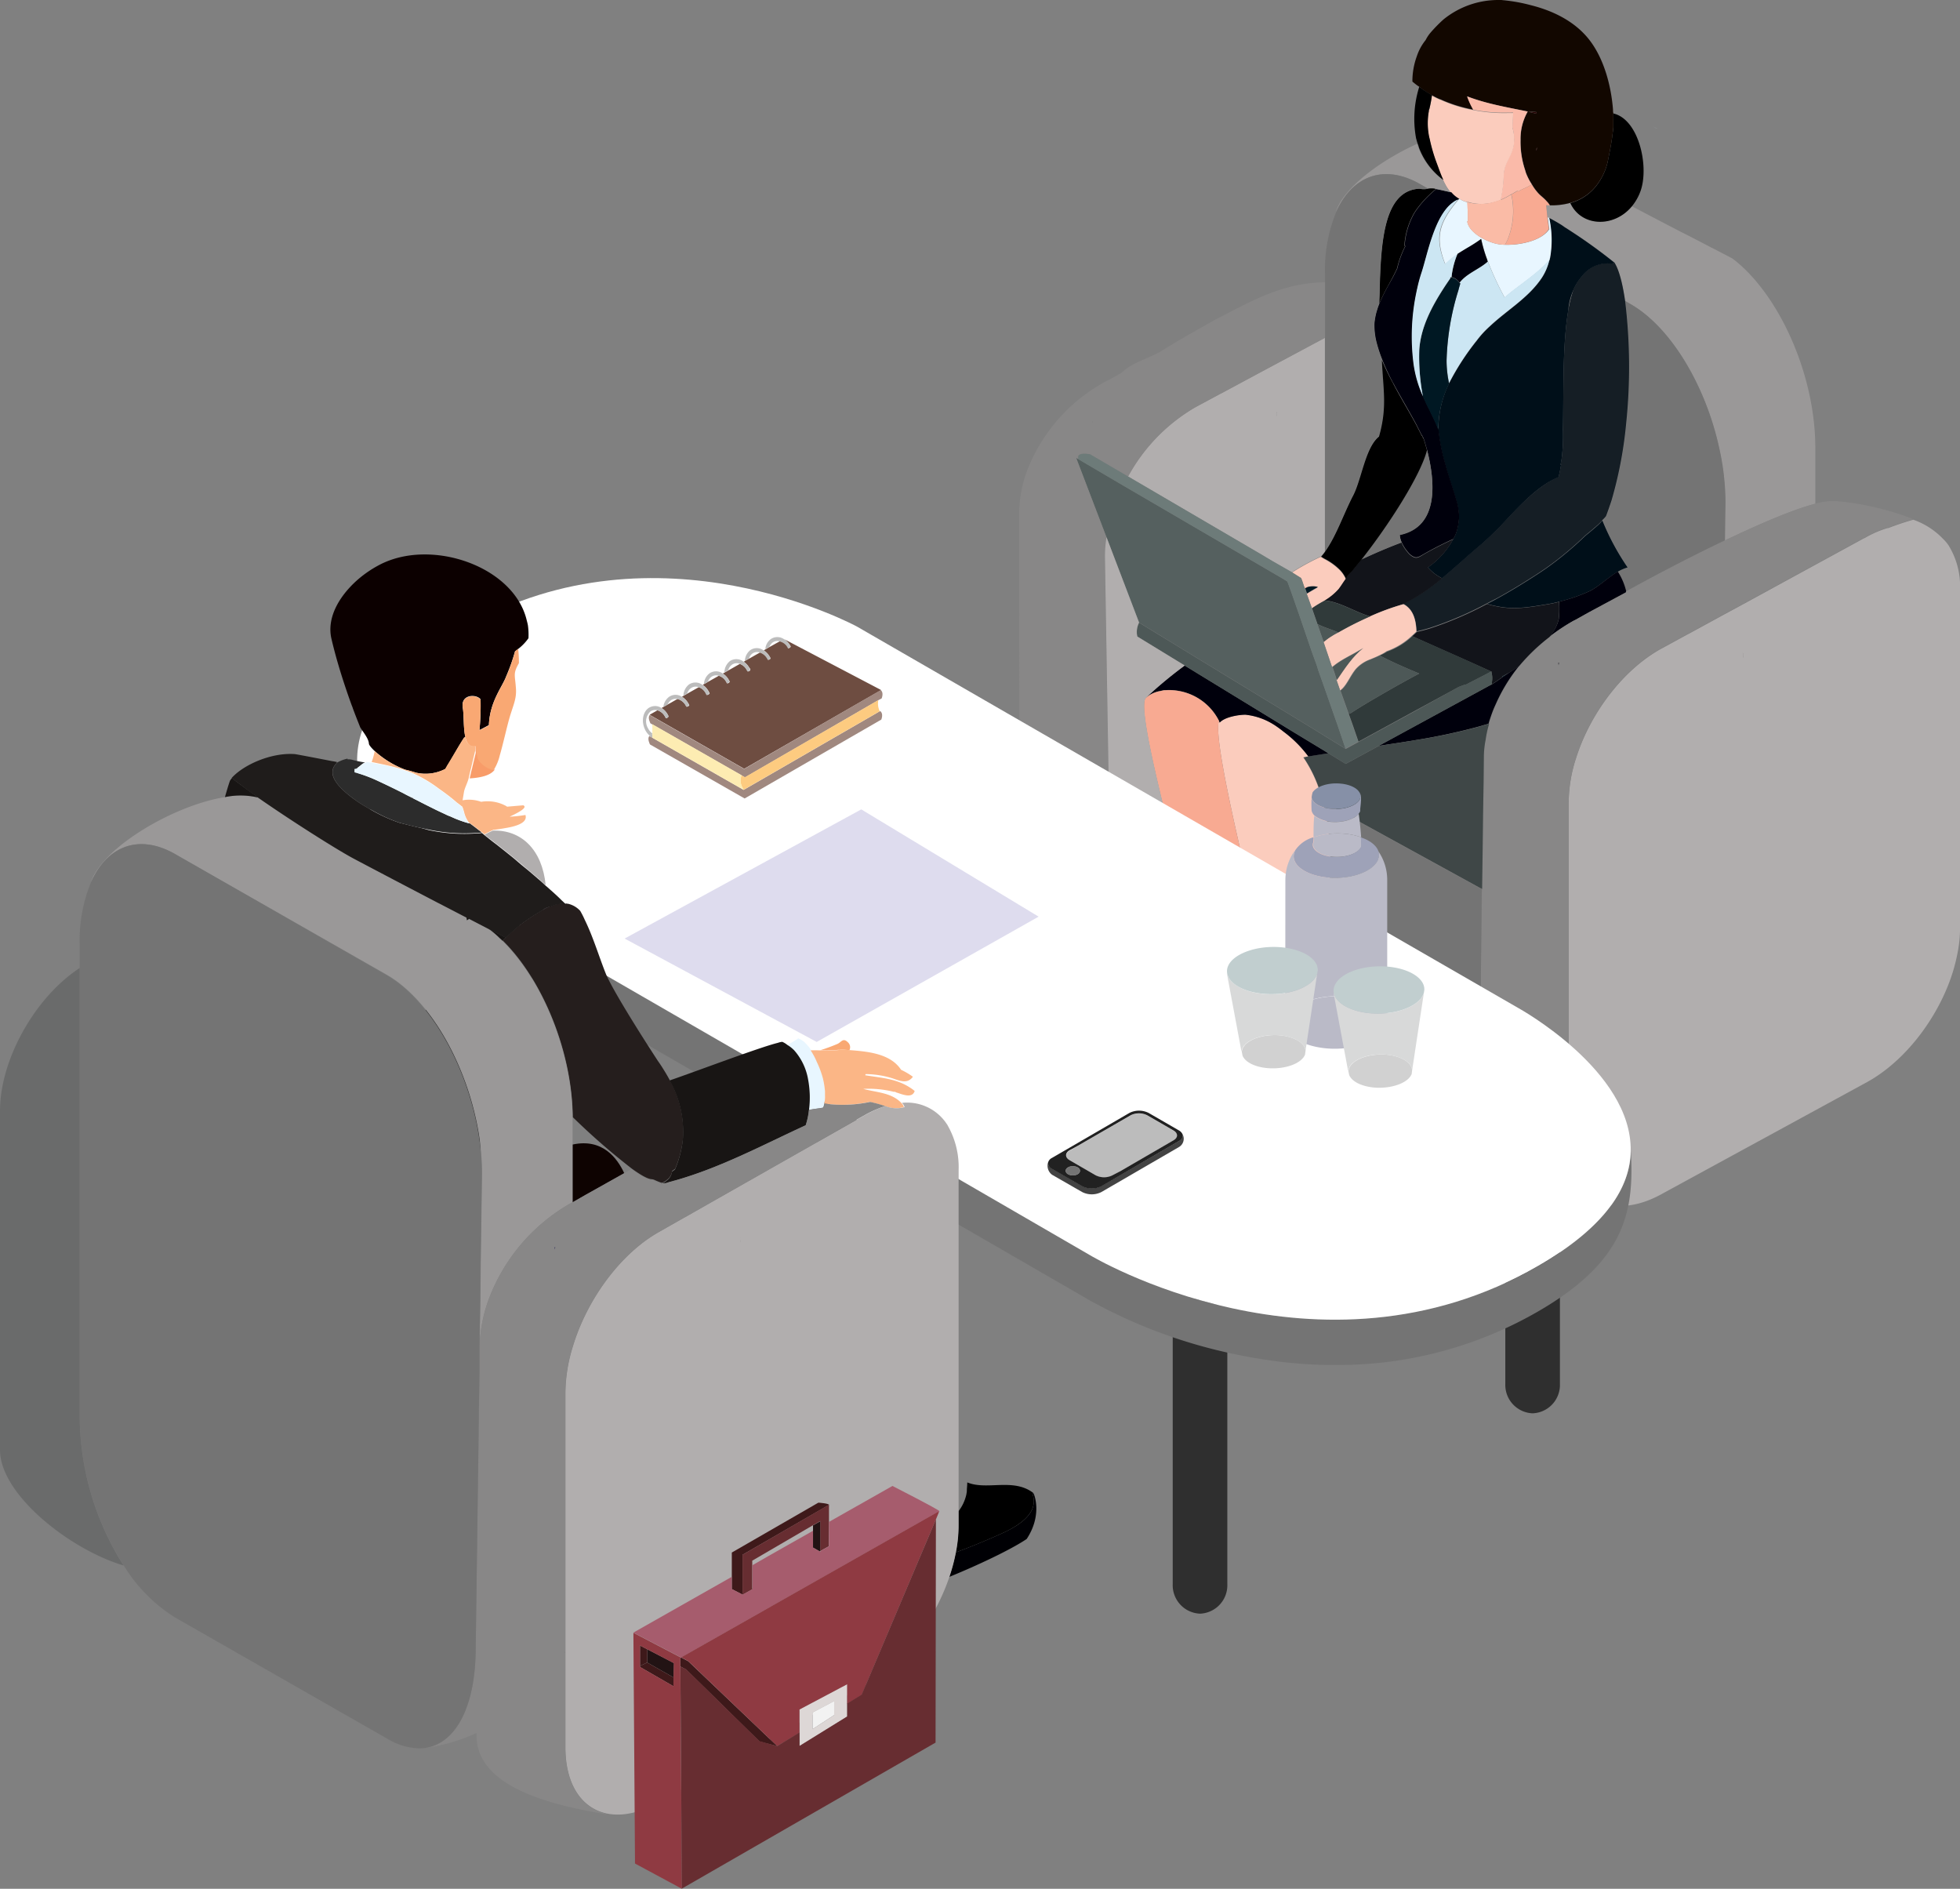 <svg xmlns="http://www.w3.org/2000/svg" viewBox="0 0 388.35 374.17"><rect x="0" y="0" width="388.35" height="374.17" fill="#808080" stroke="none"/><defs><style>.cls-1{fill:#b1aeae;}.cls-2{fill:#9a9898;}.cls-3{fill:#747474;}.cls-4{fill:#09000c;}.cls-5{fill:#8c8e8f;}.cls-6{fill:#151e25;}.cls-7{fill:#000f19;}.cls-8{fill:#00000c;}.cls-9{fill:#120700;}.cls-10{fill:#888787;}.cls-11{fill:#12141a;}.cls-12{fill:#e8f6ff;}.cls-13{fill:#cce6f3;}.cls-14{fill:#240000;}.cls-15{fill:#fabaa9;}.cls-16{fill:#f8aa92;}.cls-17{fill:#fbccbd;}.cls-18{fill:#fabba6;}.cls-19{fill:#001823;}.cls-20{fill:#303a3a;}.cls-21{fill:#3f4747;}.cls-22{fill:#4d5857;}.cls-23{fill:#55605f;}.cls-24{fill:#f58a75;}.cls-25{fill:#6d7b79;}.cls-26{fill:#2f2f2f;}.cls-27{fill:#fff;}.cls-28{fill:#fbb686;}.cls-29{fill:#2c2c2c;}.cls-30{fill:#251e1d;}.cls-31{fill:#000004;}.cls-32{fill:#f9a873;}.cls-33{fill:#181514;}.cls-34{fill:#0e0301;}.cls-35{fill:#211d51;}.cls-36{fill:#0c0000;}.cls-37{fill:#f89c69;}.cls-38{fill:#070504;}.cls-39{fill:#1f1c1b;}.cls-40{fill:#6a6b6b;}.cls-41{fill:#f2f2f2;}.cls-42{fill:#ddd7d6;}.cls-43{fill:#221314;}.cls-44{fill:#3e191a;}.cls-45{fill:#672d31;}.cls-46{fill:#a65c6d;}.cls-47{fill:#8f3a42;}.cls-48{fill:#dedcee;}.cls-49{fill:#bcbcbc;}.cls-50{fill:#434343;}.cls-51{fill:#212121;}.cls-52{fill:#9ea2b8;}.cls-53{fill:#8690a7;}.cls-54{fill:#babac7;}.cls-55{fill:#d1d1d1;}.cls-56{fill:#d8d9d9;}.cls-57{fill:#c1cecf;}.cls-58{fill:#6e4d41;}.cls-59{fill:#a0887f;}.cls-60{fill:#fdcb80;}.cls-61{fill:#fdecb2;}</style></defs><title>hero_1st row</title><g id="Layer_2" data-name="Layer 2"><g id="Layer_1-2" data-name="Layer 1"><path class="cls-1" d="M386.19,108.22s0-.08-.06-.11a7.89,7.89,0,0,0-1.15-1.37s0,0,0,0a15,15,0,0,0-5.88-3.78q-2.46.69-5,1.67a.75.75,0,0,0-.16,0,21,21,0,0,0-4,1.69l-.49.28a.82.82,0,0,0-.24.1l-24.08,13.14v0l-3.59,1.94-.3.16-6.78,3.7-.17.08-5.06,2.76c-7.61,4.16-14.14,12.83-16.93,21.67a28.91,28.91,0,0,0-1.48,8.81v67.19c0,7,3.2,11.53,8.1,12.51,2.95.62,6.48,0,10.31-2.11l40.71-22.19c7.28-4,13.58-12.09,16.56-20.52a34.33,34.33,0,0,0,1.28-4.65,25.74,25.74,0,0,0,.58-5.3v-67.2A15.35,15.35,0,0,0,386.19,108.22Zm-40.83,22.16a7.35,7.35,0,0,0-.05-1,.3.3,0,0,1,.05.19.36.36,0,0,1,0,.16A1.47,1.47,0,0,1,345.36,130.38Z"/><path class="cls-2" d="M311.14,40.23a14.06,14.06,0,0,1-4.05.49,5.36,5.36,0,0,1-.69-.06c.06.8.11,1.57.22,2.34l.28.13c.63.33,1.5.82,2.54,1.45.19.14.38.25.55.39a105.46,105.46,0,0,1,9.79,6.94c.93,1.34,1.67,4.11,2.19,7.71l1,.58c5.31,3,10.12,9.11,13.55,16.45a57.72,57.72,0,0,1,4.1,12.17,49.73,49.73,0,0,1,1.17,10.56l-.11,7.74c6.9-3.3,13.66-6.21,18-7.3v-11a2.37,2.37,0,0,0,0-.47c-.1-13-5.93-27.11-13.81-34.88-.19-.17-.36-.36-.55-.52a20.5,20.5,0,0,0-2.13-1.78l-3.84-2a4.2,4.2,0,0,1-.6-.3c-1.5-.79-3.06-1.59-4.59-2.38-.49-.25-1-.49-1.46-.74-3.33-1.72-6.59-3.44-9.38-4.9C319.75,45.16,313.32,44.94,311.14,40.23Z"/><path class="cls-3" d="M340.66,88.82a57.72,57.72,0,0,0-4.1-12.17c-3.43-7.34-8.24-13.44-13.55-16.45l-1-.58a108.43,108.43,0,0,1,.22,24.44,81.29,81.29,0,0,1-2.9,15.21c-.36,1.07-.71,2.11-1.09,3.09a6.74,6.74,0,0,1-.69.74,49,49,0,0,0,5,9.3,8,8,0,0,0-2,.88,12.51,12.51,0,0,1,1.67,3.94c5-2.79,12.37-6.67,19.56-10.1l.11-7.74A49.73,49.73,0,0,0,340.66,88.82Z"/><path class="cls-4" d="M332.42,117.06v0s0,0,0,0Z"/><path class="cls-5" d="M328.24,25.37a7.06,7.06,0,0,1-1-.43c.36.19.71.41,1.1.59C328.29,25.45,328.26,25.45,328.24,25.37Z"/><path d="M319.65,23.68c0,.44,0,.82,0,1.21v.4c0,.41-.09.82-.14,1.23-.22,1.89-.63,3.84-.93,5.37a12,12,0,0,1-2.49,5.17,9.8,9.8,0,0,1-4.95,3.17c2.18,4.71,8.61,4.93,12.17.68a10.13,10.13,0,0,0,1.78-3.17c1.67-4.9-.41-14.17-5.47-15.27a7.4,7.4,0,0,0,0,.8Z"/><path class="cls-6" d="M313.41,54.73a10.43,10.43,0,0,0-1.67,2.69s0,0,0,0a24.89,24.89,0,0,0-1,4c-1.2,7-.9,16.52-1.06,23.56a36.28,36.28,0,0,1-.25,5.78c-.05.41-.16.84-.22,1.25l.11,0c-.16.85-.3,1.64-.51,2.46-2.91,1.23-5.48,3.53-8,6-1.2,1.21-2.35,2.49-3.5,3.7l-.93.93c-.74.73-1.45,1.42-2.19,2.07-.17.17-.38.36-.57.53-2.47,2-5.12,4.51-7.88,6.81a39.42,39.42,0,0,1-7.66,5.11v0c2,1.07,2.49,3.26,2.62,5.47l.06-.05c.79-.16,1.64-.39,2.54-.66a70.47,70.47,0,0,0,11.35-4.87c.66-.35,1.32-.68,1.95-1,2.6-1.42,5-2.9,7-4.18,1-.63,1.95-1.26,2.85-1.89a64.81,64.81,0,0,0,5.22-4.13c.82-.72,1.62-1.45,2.41-2.22l1.21-1,1-.86a8.41,8.41,0,0,0,1.23-1.23,6.74,6.74,0,0,0,.69-.74c.38-1,.73-2,1.09-3.09a81.29,81.29,0,0,0,2.9-15.21A108.43,108.43,0,0,0,322,59.62c-.52-3.6-1.26-6.37-2.19-7.71l-.27.3A6.42,6.42,0,0,0,313.41,54.73Z"/><path class="cls-7" d="M316.28,104.33l-1,.86-1.21,1c-.79.77-1.59,1.5-2.41,2.22a64.81,64.81,0,0,1-5.22,4.13c-.9.63-1.86,1.26-2.85,1.89-2,1.28-4.4,2.76-7,4.18-.63.36-1.29.69-1.95,1a15,15,0,0,0,2,.49c3.28.69,6.23.2,9.76-.38.85-.14,1.67-.3,2.49-.52a33.39,33.39,0,0,0,6.08-2.1c1.86-.93,3.63-2.69,5.52-3.81a8,8,0,0,1,2-.88,49,49,0,0,1-5-9.3A8.41,8.41,0,0,1,316.28,104.33Z"/><path class="cls-8" d="M315,117.09a33.39,33.39,0,0,1-6.08,2.1,16.66,16.66,0,0,1-.08,3.53v0a8.19,8.19,0,0,1-1.67,3.21c-.05.08-.14.13-.19.22a37,37,0,0,1,4.79-3.15l.55-.28,2.54-1.42,2.79-1.5,4.57-2.46c0-.06,0-.11,0-.17a12.51,12.51,0,0,0-1.67-3.94C318.6,114.4,316.83,116.16,315,117.09Z"/><path class="cls-9" d="M282.19,17.93a15,15,0,0,0,1.48.9,12.55,12.55,0,0,0,1.64.82s.05,0,.05,0a28.14,28.14,0,0,0,6.57,2.06,15,15,0,0,1-1.21-2.63c3.87,1.51,8,2.19,12,3v0a10.93,10.93,0,0,0-1.42,5.59,17.55,17.55,0,0,0,.9,6c.05.19.11.38.16.55a11.88,11.88,0,0,0,1.18,2.3,10,10,0,0,0,1.15,1.61c.58.68,1.26,1.09,1.83,1.78a3.34,3.34,0,0,1,.58.76,14.06,14.06,0,0,0,4.05-.49,9.8,9.8,0,0,0,4.95-3.17,12,12,0,0,0,2.49-5.17c.3-1.53.71-3.48.93-5.37.05-.41.11-.82.14-1.23v-.4c0-.39,0-.77,0-1.21v-.41a7.4,7.4,0,0,1,0-.8,2.46,2.46,0,0,1-.06-.66c-.35-4.67-1.75-10-4.59-13.73s-7.2-5.88-11.69-7a32.84,32.84,0,0,0-5.6-1A3.19,3.19,0,0,0,297,0a17.21,17.21,0,0,0-11,3.86,29.15,29.15,0,0,0-2.62,2.68,7.46,7.46,0,0,0-.91,1.4,10.21,10.21,0,0,0-1.75,3.22,14.36,14.36,0,0,0-.87,5c.43.36.87.72,1.31,1l.35.25A3.61,3.61,0,0,0,282.19,17.93ZM304.3,29.72a1.92,1.92,0,0,0,.22-.55,1.6,1.6,0,0,1-.06.55ZM303,22.14c.52,0,1,0,1.43.06a.76.76,0,0,0,0,.33l-1.61-.39Z"/><path class="cls-10" d="M310.81,226.08V208.16l-.19.09a2,2,0,0,0,.19-.39v-49a28.91,28.91,0,0,1,1.48-8.81c2.79-8.84,9.32-17.51,16.93-21.67l5.06-2.76.17-.08,6.78-3.7.3-.16,3.59-1.94v0L369.2,106.6a.82.82,0,0,1,.24-.1l.49-.28a21,21,0,0,1,4-1.69.75.75,0,0,1,.16,0q2.55-1,5-1.67c-5.83-2.41-13.68-3.72-16.47-3.58a13.44,13.44,0,0,0-2.9.49c-4.32,1.09-11.08,4-18,7.3-7.19,3.43-14.55,7.31-19.56,10.1,0,.06,0,.11,0,.17l-4.57,2.46-2.79,1.5-2.54,1.42-.55.28A37,37,0,0,0,307,126.2a37.74,37.74,0,0,0-5.91,5.74,33.34,33.34,0,0,0-4.59,7.5c-.25.52-.47,1-.66,1.55-.3.8-.57,1.59-.79,2.38a20.66,20.66,0,0,0-.69,3.13,18.48,18.48,0,0,0-.36,3.25l-.05,5.17-.11,6.51-.08,7-.11,7.69-.25,17.65-.05,4.32-.14,9c0,.93,0,1.83-.11,2.72,0,.38,0,.76-.05,1.16-.25,4.14-.77,8.43.05,12.38l.28-.12v.47a7.24,7.24,0,0,0,.08,1.13c1,8.83,14.63,12.09,25.47,13.81l0-.11C314,237.61,310.81,233.12,310.81,226.08Zm21.61-109h0s0,0,0,0Zm-23.55,14.17a3.43,3.43,0,0,1-.06.55,1.79,1.79,0,0,0-.05-.42C308.81,131.31,308.84,131.25,308.87,131.23Z"/><path class="cls-3" d="M310.72,61.43a24.89,24.89,0,0,1,1-4A11.59,11.59,0,0,0,310.72,61.43Z"/><path class="cls-7" d="M307.06,51.12c0,.11-.06.25-.08.35a11,11,0,0,1-1.48,3.59c-2.68,4-6.87,6.37-10.31,9.61a19.21,19.21,0,0,0-2.58,2.81,50.15,50.15,0,0,0-5.49,8.46A20.6,20.6,0,0,0,285,85.1v.16a37.22,37.22,0,0,0,1.42,7,.1.1,0,0,1,0,.06c.69,2.37,1.5,4.7,2.19,7.08a11,11,0,0,1,.44,3.29,11.62,11.62,0,0,1-.44,2.57,7.09,7.09,0,0,1-.69,1.56,16,16,0,0,1-5,5.57,9.05,9.05,0,0,0,2.82,2.17c2.76-2.3,5.41-4.79,7.88-6.81.19-.17.4-.36.57-.53.74-.65,1.45-1.34,2.19-2.07l.93-.93c1.15-1.21,2.3-2.49,3.5-3.7,2.49-2.49,5.06-4.79,8-6,.21-.82.35-1.61.51-2.46l-.11,0c.06-.41.17-.84.22-1.25a36.28,36.28,0,0,0,.25-5.78c.16-7-.14-16.58,1.06-23.56a11.59,11.59,0,0,1,1-4s0,0,0,0a10.43,10.43,0,0,1,1.67-2.69,6.42,6.42,0,0,1,6.1-2.52l.27-.3A105.46,105.46,0,0,0,310,45c-.17-.14-.36-.25-.55-.39-1-.63-1.91-1.12-2.54-1.45A20.28,20.28,0,0,1,307.06,51.12Z"/><path class="cls-11" d="M308.81,122.77v0a16.66,16.66,0,0,0,.08-3.53c-.82.22-1.64.38-2.49.52-3.53.58-6.48,1.07-9.76.38a15,15,0,0,1-2-.49,70.47,70.47,0,0,1-11.35,4.87c-.9.27-1.75.5-2.54.66l-.06.05c-.3.28-.57.55-.87.8,3.14,1.44,11.52,5.11,15.62,7h.05s.06,0,.06.06l-.06,0a4.73,4.73,0,0,1,.11,2v.44l.14-.08c.36-.22.74-.46,1.12-.74l.8-.57s0-.06-.06-.11c.58-.31,1.12-.61,1.67-.93a15.77,15.77,0,0,0,1.75-1.18A37.74,37.74,0,0,1,307,126.2c.05-.09.14-.14.19-.22A8.19,8.19,0,0,0,308.81,122.77Z"/><path class="cls-8" d="M308.87,131.23s-.06.08-.11.13a1.79,1.79,0,0,1,.05.42A3.43,3.43,0,0,0,308.87,131.23Z"/><path class="cls-12" d="M301.89,48.16a15.48,15.48,0,0,1-3.69.33,8.64,8.64,0,0,1-1.67-.19,10,10,0,0,1-2.82-1.12s-.08,0-.14-.06c-1.37-.79-2.65-1.91-2.85-3.28h.12c0-.66,0-1.34,0-2a5.7,5.7,0,0,0,0-.71c0-.35-.06-.71-.06-1.06a4.3,4.3,0,0,1-1.55-.66.34.34,0,0,1-.14,0s-.08.1-.13.16l-.69.84c-3,3.86-4,6.63-1.89,11.94a14.7,14.7,0,0,1,2.46-2c.63-.41,1.26-.79,1.89-1.17a31.13,31.13,0,0,0,2.79-1.79,27,27,0,0,0,1.2,4.11.91.91,0,0,0,.12.35,58.32,58.32,0,0,0,3.31,7.12c2.05-1.94,6.21-4.41,8.89-7.45,0-.1,0-.24.08-.35a20.28,20.28,0,0,0-.16-8l-.28-.13c.08.79.19,1.55.3,2.35C306.05,46.82,304,47.73,301.89,48.16Z"/><path class="cls-13" d="M289.3,56.07l.06,0c-.14.45-.28.89-.38,1.33a51.16,51.16,0,0,0-2.36,14,21.71,21.71,0,0,0,.5,4.47,50.15,50.15,0,0,1,5.49-8.46,19.21,19.21,0,0,1,2.58-2.81c3.44-3.24,7.63-5.57,10.31-9.61A11,11,0,0,0,307,51.47c-2.68,3-6.84,5.51-8.89,7.45a58.32,58.32,0,0,1-3.31-7.12c-1.65,1.51-4.22,2.36-5.59,4.19C289.25,56,289.25,56,289.3,56.07Z"/><path class="cls-14" d="M304.52,29.17a1.92,1.92,0,0,1-.22.55h.16A1.6,1.6,0,0,0,304.52,29.17Z"/><path class="cls-14" d="M304.41,22.2c-.41,0-.91,0-1.43-.06h-.13l1.61.39A.76.76,0,0,1,304.41,22.2Z"/><path class="cls-15" d="M299.78,22.28c0,.88-.11,2-.11,3a7.52,7.52,0,0,1,.3,1.56,2.32,2.32,0,0,1,0,.44,5.91,5.91,0,0,1-.27,2.27c-.69,2.08-1.64,2.73-1.78,5.14a22.18,22.18,0,0,1-.44,4v.1a5.58,5.58,0,0,0-.13.69v0a.07.07,0,0,1,.05,0,.12.12,0,0,0,.08,0s.06,0,.08,0a13.61,13.61,0,0,0,1.86-1s.06,0,.06,0l1.17-.69.14.14c.85-.5,1.84-.84,2.71-1.39a11.88,11.88,0,0,1-1.18-2.3c-.05-.17-.11-.36-.16-.55a17.55,17.55,0,0,1-.9-6,10.93,10.93,0,0,1,1.42-5.59v0c-4-.84-8.12-1.52-12-3a15,15,0,0,0,1.21,2.63,31.14,31.14,0,0,0,6.84.57C299.13,22.31,299.45,22.31,299.78,22.28Z"/><path class="cls-16" d="M300.68,37.82l-1.17.69s-.06,0-.06,0a.26.26,0,0,0,.06.2,14.9,14.9,0,0,1-.44,7.82,7.7,7.7,0,0,1-.87,1.94,15.48,15.48,0,0,0,3.69-.33c2.14-.43,4.16-1.34,5-2.81-.11-.8-.22-1.56-.3-2.35s-.16-1.54-.22-2.34a5.36,5.36,0,0,0,.69.06,3.34,3.34,0,0,0-.58-.76c-.57-.69-1.25-1.1-1.83-1.78a10,10,0,0,1-1.15-1.61c-.87.55-1.86.89-2.71,1.39Z"/><path class="cls-8" d="M297.68,134.16l-.8.57c-.38.28-.76.52-1.12.74l-.14.08-.43.22-22.05,12,2-.32c1.78-.25,3.58-.55,5.3-.83a119.38,119.38,0,0,0,12-2.54c.83-.22,1.67-.47,2.5-.72.22-.79.49-1.58.79-2.38.19-.51.41-1,.66-1.55a33.34,33.34,0,0,1,4.59-7.5,15.77,15.77,0,0,1-1.75,1.18C298.77,133.42,298.25,133.77,297.68,134.16Z"/><path class="cls-17" d="M289,39.36a.34.34,0,0,0,.14,0,4.3,4.3,0,0,0,1.55.66.89.89,0,0,0,.23,0A9.2,9.2,0,0,0,296.2,40a7.17,7.17,0,0,0,1.18-.41v0a5.58,5.58,0,0,1,.13-.69v-.1a22.18,22.18,0,0,0,.44-4c.14-2.41,1.09-3.06,1.78-5.14a5.91,5.91,0,0,0,.27-2.27,2.32,2.32,0,0,0,0-.44,7.52,7.52,0,0,0-.3-1.56c0-1,.11-2.13.11-3-.33,0-.65,0-1,0a31.14,31.14,0,0,1-6.84-.57,28.14,28.14,0,0,1-6.57-2.06s-.05,0-.05,0a12.55,12.55,0,0,1-1.64-.82,26,26,0,0,1-.52,2.77c-.06.17-.06.29-.11.46a13.49,13.49,0,0,0,0,4.66,6.91,6.91,0,0,0,.17.76,33.29,33.29,0,0,0,1.37,4.73c.46,1.21.84,2.38,1.36,3.45.11.27.28.55.41.82a8,8,0,0,0,1.12,1.62A5.32,5.32,0,0,0,289,39.36Z"/><path class="cls-18" d="M290.81,41.84c0,.66,0,1.34,0,2h-.12c.2,1.37,1.48,2.49,2.85,3.28.06,0,.11,0,.14.06a10,10,0,0,0,2.82,1.12,8.64,8.64,0,0,0,1.67.19,7.7,7.7,0,0,0,.87-1.94,14.9,14.9,0,0,0,.44-7.82.26.26,0,0,1-.06-.2,13.61,13.61,0,0,1-1.86,1s0,0-.08,0a.12.12,0,0,1-.08,0,.07.07,0,0,0-.05,0,7.17,7.17,0,0,1-1.18.41,9.2,9.2,0,0,1-5.25.14.89.89,0,0,1-.23,0c0,.35.06.71.06,1.06A5.7,5.7,0,0,1,290.81,41.84Z"/><path class="cls-19" d="M297.62,134.05c.06,0,.06.08.06.11.57-.39,1.09-.74,1.61-1C298.74,133.44,298.2,133.74,297.62,134.05Z"/><path class="cls-20" d="M295.57,133.09s-.06,0-.06-.06v.09Z"/><path class="cls-21" d="M280.46,146.63c-1.72.28-3.52.58-5.3.83l-2,.32-6.52,3.54-3.42-2.09-.65.08-3.29.52-1,.2a26.26,26.26,0,0,1,3.83,8.75l2,1.12,11.33,6.22,18.22,10,.11-7.69.08-7,.11-6.51.05-5.17a18.48,18.48,0,0,1,.36-3.25,20.66,20.66,0,0,1,.69-3.13c-.83.25-1.67.5-2.5.72A119.38,119.38,0,0,1,280.46,146.63Z"/><path class="cls-8" d="M288.51,55.28a2.87,2.87,0,0,1,.68.71c1.37-1.83,3.94-2.68,5.59-4.19a.91.91,0,0,1-.12-.35,27,27,0,0,1-1.2-4.11,31.13,31.13,0,0,1-2.79,1.79c-.63.38-1.26.76-1.89,1.17a16.38,16.38,0,0,0-1.18,4.6A2.16,2.16,0,0,1,288.51,55.28Z"/><path class="cls-3" d="M293.6,176.15l-18.22-10-11.33-6.22-2-1.12a46.82,46.82,0,0,1,1.51,12.89c0,.27,0,.52,0,.79-.11,2.49-.16,5.12-.19,7.83l30,17.83.05-4.32Z"/><path class="cls-20" d="M273.38,129.86c2.71,1.43,5.33,2.52,7.83,3.58-2.63,1.32-11.06,6.13-13.47,7.78h0c-.18.08-.35.13-.49.21l.72,2,1.2,3.48,11-6h0l8.82-4.79c.38-.16.84-.33,1.31-.49,0,0,0,0,.08,0a.1.1,0,0,1,.08,0c2.44-1.26,4.6-2.35,5-2.6-4.1-1.94-12.48-5.61-15.62-7a14,14,0,0,1-5,3.06A8.78,8.78,0,0,1,273.38,129.86Z"/><path class="cls-8" d="M276.36,76.45c1.48,2.72,3.09,5.39,4.35,7.77.33.69.71,1.37,1,2,0,0,0,0,.06-.06a1.67,1.67,0,0,0,.3.63v0c.22.69.44,1.45.66,2.25v0c1.67,6.46,2.4,15.3-5.39,16.91a4.52,4.52,0,0,0,.38,1.45,8.06,8.06,0,0,0,1.67,2.41c1.23,1,1.59.57,3-.22,1.76-1,3.64-1.94,5.58-2.84a7.09,7.09,0,0,0,.69-1.56,11.62,11.62,0,0,0,.44-2.57,11,11,0,0,0-.44-3.29c-.69-2.38-1.5-4.71-2.19-7.08a.1.1,0,0,0,0-.06,37.22,37.22,0,0,1-1.42-7V85.1c-.71-1.89-1.94-4.18-2.52-5.41-.16-.39-.35-.77-.52-1.16a23.36,23.36,0,0,1-1.86-6.37,42.47,42.47,0,0,1,.63-14.61.88.88,0,0,1,.06-.27,30.36,30.36,0,0,1,.9-3.34c1.1-3.42,2.52-11.14,6.13-13.79a4.3,4.3,0,0,1,1.1-.63c.05-.06.08-.11.13-.16a5.32,5.32,0,0,1-1.51-1.26c-.95-.22-2-.47-3-.66-.19.16-.39.3-.58.49a20.61,20.61,0,0,0-3.58,4s0,.06-.06.08a15,15,0,0,0-2.05,6.63l.16.11a19.11,19.11,0,0,0-1.61,4.4c-.05.14-.11.22-.14.33-.19.3-.3.6-.46.9-.47.94-1,1.81-1.45,2.65a32.84,32.84,0,0,0-1.51,3.1c-.16.41-.3.79-.43,1.23a12.09,12.09,0,0,0-.55,2.8,13.77,13.77,0,0,0,.52,4,28,28,0,0,0,1,3A46.31,46.31,0,0,0,276,75.8C276.12,76,276.25,76.21,276.36,76.45Z"/><path class="cls-19" d="M286.62,71.47a51.16,51.16,0,0,1,2.36-14c.1-.44.24-.88.38-1.33l-.06,0c-.05,0-.05,0-.11-.08a2.87,2.87,0,0,0-.68-.71,2.16,2.16,0,0,0-.91-.38h-.24v.21c-.38.55-.77,1.12-1.15,1.7-2.51,3.86-4.71,8-5,12.48a41.23,41.23,0,0,0,.73,9.24c.17.39.36.77.52,1.16.58,1.23,1.81,3.52,2.52,5.41a20.6,20.6,0,0,1,2.14-9.16A21.71,21.71,0,0,1,286.62,71.47Z"/><path class="cls-2" d="M281.34,36.45l1.62.93h0a4.06,4.06,0,0,1,1.26,0h0c.08,0,.14,0,.25.06,1,.19,2.05.44,3,.66a8,8,0,0,1-1.12-1.62c-.13-.27-.3-.55-.41-.82a14.16,14.16,0,0,1-4.84-6.26c-.11-.31-.22-.61-.3-.91-7.61,3.45-14.69,8.87-16.14,13.54h0C267.88,34.9,274.14,32.35,281.34,36.45Z"/><path class="cls-13" d="M281.21,69.29c.29-4.52,2.49-8.62,5-12.48.38-.58.77-1.15,1.15-1.7V54.9h.24a16.38,16.38,0,0,1,1.18-4.6,14.7,14.7,0,0,0-2.46,2c-2.16-5.31-1.12-8.08,1.89-11.94l.69-.84a4.3,4.3,0,0,0-1.1.63c-3.61,2.65-5,10.37-6.13,13.79a30.36,30.36,0,0,0-.9,3.34.88.88,0,0,0-.06.27,42.47,42.47,0,0,0-.63,14.61,23.36,23.36,0,0,0,1.86,6.37A41.23,41.23,0,0,1,281.21,69.29Z"/><path d="M286,35.66c-.52-1.07-.9-2.24-1.36-3.45a33.29,33.29,0,0,1-1.37-4.73,6.91,6.91,0,0,1-.17-.76,13.49,13.49,0,0,1,0-4.66c0-.17,0-.29.11-.46a26,26,0,0,0,.52-2.77,15,15,0,0,1-1.48-.9,3.61,3.61,0,0,1-.69-.49l-.35-.25a21.07,21.07,0,0,0-.63,10.21c.11.38.19.74.33,1.09s.19.6.3.91A14.16,14.16,0,0,0,286,35.66Z"/><path class="cls-11" d="M265.23,116.62a11.48,11.48,0,0,1-2.71,2.24l-.14.09a.34.34,0,0,1,.14,0c3,.28,6.05,2.33,8.94,3.15a48.72,48.72,0,0,1,6.57-2.41h.06v0a39.42,39.42,0,0,0,7.66-5.11,9.05,9.05,0,0,1-2.82-2.17,16,16,0,0,0,5-5.57c-1.94.9-3.82,1.85-5.58,2.84-1.36.79-1.72,1.26-3,.22a8.06,8.06,0,0,1-1.67-2.41c-2.52.93-5.22,2.08-8,3.39-.61.74-1.21,1.48-1.78,2.2l0,0a7.09,7.09,0,0,0-1.26,1.42v0s0,0,0,0c-.5.68-.9,1.39-1.4,2Z"/><path d="M276.2,54.4c.16-.3.27-.6.46-.9,0-.11.09-.19.14-.33a19.11,19.11,0,0,1,1.61-4.4l-.16-.11A15,15,0,0,1,280.3,42c.06,0,.06-.05.06-.08a20.61,20.61,0,0,1,3.58-4c.19-.19.39-.33.58-.49-.11,0-.17,0-.25-.06h0a4.06,4.06,0,0,0-1.26,0h0a4.13,4.13,0,0,1-1.75,0c-6.95.36-7.61,10.16-7.88,19.76,0,1-.06,2-.09,3a32.84,32.84,0,0,1,1.51-3.1C275.24,56.21,275.73,55.34,276.2,54.4Z"/><path class="cls-3" d="M277.35,106c7.79-1.61,7.06-10.45,5.39-16.91-1.24,4.84-7.31,14.47-13.05,21.75,2.82-1.31,5.52-2.46,8-3.39A4.52,4.52,0,0,1,277.35,106Z"/><path class="cls-3" d="M262.52,62.23v46.92c2.21-3.09,3.64-7.33,5.47-10.92,1.78-3.22,2.46-9.66,5.23-11.9,1.67-5.85.82-9.25.57-15.15a28,28,0,0,1-1-3,13.77,13.77,0,0,1-.52-4,12.09,12.09,0,0,1,.55-2.8c.13-.44.27-.82.43-1.23,0-1,.06-2,.09-3,.27-9.6.93-19.4,7.88-19.76a4.13,4.13,0,0,0,1.75,0l-1.62-.93c-7.2-4.1-13.46-1.55-16.61,5.58a30,30,0,0,0-2.21,12.15v8Z"/><path class="cls-17" d="M278.09,119.71H278a48.72,48.72,0,0,0-6.57,2.41,63.66,63.66,0,0,0-6.29,3.17,12.43,12.43,0,0,0-1.36.77,9.79,9.79,0,0,0-1.29.9c-.08.05-.16.13-.25.19l.25.74,1.42,4.19H264c1.94-1.62,4.1-2.41,6.1-3.75l0,0c-2.11,1.65-3.66,4-5.31,6.3l.74,2.13c1.26-.9,1.89-2.79,3.09-4.24a7.09,7.09,0,0,1,2.9-1.92c.58-.25,1.21-.49,1.78-.79h0a8.78,8.78,0,0,0,1.45-.82,14,14,0,0,0,5-3.06c.3-.25.57-.52.87-.8C280.58,123,280.11,120.78,278.09,119.71Z"/><path class="cls-22" d="M267.74,141.22c2.41-1.65,10.84-6.46,13.47-7.78-2.5-1.06-5.12-2.15-7.83-3.58h0c-.57.3-1.2.54-1.78.79a7.09,7.09,0,0,0-2.9,1.92c-1.2,1.45-1.83,3.34-3.09,4.24l1.64,4.62c.14-.08.31-.13.49-.21Z"/><path class="cls-22" d="M270.15,128.38l0,0c-2,1.34-4.16,2.13-6.1,3.75l.05.19.3.87.49,1.54C266.49,132.41,268,130,270.15,128.38Z"/><path class="cls-20" d="M265.17,125.29a63.66,63.66,0,0,1,6.29-3.17c-2.89-.82-6-2.87-8.94-3.15a.34.34,0,0,0-.14,0c-.71.43-1.48.87-2.27,1.34l-.16.11.16.52.93,2.68a12.47,12.47,0,0,0,1.48.65C263.39,124.6,264.32,124.91,265.17,125.29Z"/><path class="cls-8" d="M258.25,217.58c-.19.49-.41,1-.57,1.5-.77,2-1.59,4.33-2.63,6.41a13.31,13.31,0,0,1-3.8,5.17,11.63,11.63,0,0,0-5.28-1.51c-.2.36-.39.68-.6,1-1,2.56-5.2,4.42-7.47,5.71,0,1.81,1.36,3.26,4.21,3.69a5.7,5.7,0,0,0,.68.06l.41.05h.09c.35,0,.76,0,1.17,0h.33a21.45,21.45,0,0,0,11.11-4.51c.68-.55,4.9-16.06,5.58-16.06h.33c.3,3.89,1.28,7.74,1,11.63a3.45,3.45,0,0,0,3.83-.82c-.33-6.79,1.32-13.38-1.25-19.18a26.32,26.32,0,0,1-2.25-10.18c-.05,2.65-.14,5.25-.27,7.77C261.72,211.58,259.62,214.52,258.25,217.58Z"/><path class="cls-22" d="M263.81,126.06a12.43,12.43,0,0,1,1.36-.77c-.85-.38-1.78-.69-2.65-1a12.47,12.47,0,0,1-1.48-.65l1.23,3.55c.09-.06.17-.14.25-.19A9.79,9.79,0,0,1,263.81,126.06Z"/><path class="cls-17" d="M263.56,171.67a46.82,46.82,0,0,0-1.51-12.89,26.26,26.26,0,0,0-3.83-8.75l1-.2a23.61,23.61,0,0,0-4.89-4.89c-.52-.42-1.1-.85-1.67-1.23a1.13,1.13,0,0,0-.22-.14,13.05,13.05,0,0,0-5.69-2c-1.32,0-4.11.44-5.09,1.56,0-.11-.11-.22-.11-.3a1.58,1.58,0,0,0-.17.76v0c-.32,4.49,3.29,20.47,7.23,36.77,0,.28.13.58.19.85.46,1.83.9,3.67,1.34,5.5s.82,3.42,1.23,5.09v0a39.94,39.94,0,0,1,1.07,4.41,46.66,46.66,0,0,1-.63,17.51,48.65,48.65,0,0,1-2.17,7.56,44.51,44.51,0,0,1-3.71,7.79,11.63,11.63,0,0,1,5.28,1.51,13.31,13.31,0,0,0,3.8-5.17c1-2.08,1.86-4.41,2.63-6.41.16-.52.38-1,.57-1.5,1.37-3.06,3.47-6,4.6-9.25.13-2.52.22-5.12.27-7.77-.08-1.83,0-3.72.06-5.61.05-4.95.08-9.94.16-14.66,0-2.71.08-5.34.19-7.83C263.53,172.19,263.56,171.94,263.56,171.67Z"/><path class="cls-8" d="M263.2,149.23l-.65-.41-6-3.64-21.83-13.34a83.46,83.46,0,0,0-7.69,6.39,5.83,5.83,0,0,1,2.79-1.34v0l.79-.17a.86.86,0,0,1,.22,0,11.07,11.07,0,0,1,10.73,6.13c0,.08.08.19.11.3,1-1.12,3.77-1.56,5.09-1.56a13.05,13.05,0,0,1,5.69,2,1.13,1.13,0,0,1,.22.14c.57.38,1.15.81,1.67,1.23a23.61,23.61,0,0,1,4.89,4.89l3.29-.52Z"/><path class="cls-22" d="M262.55,148.82l.65.41,3.42,2.09,6.52-3.54,22.05-12,.43-.22v-.44a4.73,4.73,0,0,0-.11-2V133h-.05c-.41.25-2.57,1.34-5,2.6a.1.1,0,0,0-.08,0s-.05,0-.08,0c-.47.16-.93.33-1.31.49L280.16,141h0l-11,6-2.52,1.37-4.1-2.52-1.89-1.18-23.7-14.44-11.24-6.87a4.06,4.06,0,0,0-.35,2.77l9.41,5.75,21.83,13.34Z"/><polygon class="cls-23" points="260.63 144.63 262.52 145.81 266.62 148.33 265.12 143.92 262.52 136.48 261.72 134.22 261.2 132.76 260.93 131.86 260 129.31 257.43 121.79 256.53 119.22 256.09 117.96 255.84 117.25 255.1 115.2 254.06 114.57 222.52 96.16 213.66 90.95 213.22 90.68 219.24 106.41 225.69 123.32 236.93 130.19 260.63 144.63"/><path class="cls-17" d="M262.38,119l.14-.09a11.48,11.48,0,0,0,2.71-2.24l0,0c.5-.63.9-1.34,1.4-2a6.2,6.2,0,0,0-1.13-1.67,12.11,12.11,0,0,0-3-2.19c-.25-.14-.52-.3-.77-.47,0,0-.05,0-.11,0a47,47,0,0,0-5.39,2.93l-.3.16,1.89,1.13.17.43.51,1.51a2.17,2.17,0,0,1,.44-.11,3.7,3.7,0,0,1,2.14,0c-.52.3-1.32.74-2.17,1.26l.28.77.74,2.08.16-.11C260.9,119.82,261.67,119.38,262.38,119Z"/><path d="M261.75,110.24c.25.17.52.33.77.47a12.11,12.11,0,0,1,3,2.19,6.2,6.2,0,0,1,1.13,1.67s0,0,0,0v0a7.09,7.09,0,0,1,1.26-1.42l0,0c.57-.72,1.17-1.46,1.78-2.2,5.74-7.28,11.81-16.91,13.05-21.75v0c-.22-.8-.44-1.56-.66-2.25v0a1.67,1.67,0,0,1-.3-.63c-.06,0-.06,0-.06.06-.3-.66-.68-1.34-1-2-1.26-2.38-2.87-5-4.35-7.77-.11-.24-.24-.43-.33-.65a46.31,46.31,0,0,1-2.24-4.62c.25,5.9,1.1,9.3-.57,15.15-2.77,2.24-3.45,8.68-5.23,11.9-1.83,3.59-3.26,7.83-5.47,10.92-.25.36-.52.71-.8,1C261.72,110.21,261.75,110.24,261.75,110.24Z"/><path class="cls-1" d="M252,111.09l3.91,2.27.3-.16a47,47,0,0,1,5.39-2.93c.06,0,.08,0,.11,0s0,0,0,0c.28-.33.55-.68.8-1V66.91l-13.76,7.36-6.71,3.61-.16.07-5,2.69a35.47,35.47,0,0,0-13.38,13.74L250.18,110Zm1-29.33a.75.75,0,0,1,0,.2,1.36,1.36,0,0,1,0,.57,5.33,5.33,0,0,0-.06-.94A.25.25,0,0,1,253,81.76Z"/><path class="cls-10" d="M220,175.66l-.31-17.43-.18.11a3.17,3.17,0,0,0,.18-.38l-.79-47.66a23.7,23.7,0,0,1,.31-3.89l-6-15.73.44.27C213,89.37,216,90,216,90l7.53,4.39a35.47,35.47,0,0,1,13.38-13.74l5-2.69.16-.07,6.71-3.61,13.76-7.36v-11c-8.43.1-14.5,3.68-21.89,7.48-3.64,2.05-7.31,4.11-10.94,6.38-2.44,1.31-5.72,2.22-7.55,4.13l-2.3,1.26-.55.27A34.07,34.07,0,0,0,203.64,92.9a24.62,24.62,0,0,0-1.7,8.51l0,5v6.35l0,6.84.05,37.62V158h.09c-.17,6.34-.2,12.81,1.09,18.77,3.12,6.87,15.24,9.63,25.06,11.17l0-.11C223.39,186.88,220.14,182.53,220,175.66ZM239.89,69.59h0s0,0,0,0ZM216.55,83.38a3.15,3.15,0,0,1-.05.52,2.06,2.06,0,0,0-.05-.38A1.37,1.37,0,0,0,216.55,83.38Z"/><path class="cls-19" d="M259,116.32a4.27,4.27,0,0,0-.38.22l.35,1c.85-.52,1.65-1,2.17-1.26A3.7,3.7,0,0,0,259,116.32Z"/><path class="cls-24" d="M258.52,116.43l.06.11a4.27,4.27,0,0,1,.38-.22A2.17,2.17,0,0,0,258.52,116.43Z"/><path class="cls-25" d="M254.06,114.57l1,.63.74,2,.25.71.44,1.26.9,2.57,2.57,7.52.93,2.55.27.9.52,1.46.8,2.26,2.6,7.44,1.5,4.41,2.52-1.37-1.2-3.48-.72-2-1.64-4.62-.74-2.13-.49-1.54-.3-.87-.05-.19h-.06l-1.42-4.19-.25-.74L261,123.6l-.93-2.68-.16-.52-.74-2.08-.28-.77-.35-1-.06-.11-.51-1.51-.17-.43L256,113.36,252,111.09,250.18,110l-26.7-15.62L216,90s-2.92-.62-2.29,1l8.86,5.2Z"/><path class="cls-8" d="M250.94,202.64a27.66,27.66,0,0,1-2.21-10.21c0,2.68-.11,5.31-.22,7.85-1.17,3.26-3.28,6.16-4.62,9.23-.2.49-.41,1-.6,1.5-1.51,4-3.23,9.19-6.43,11.58a11.3,11.3,0,0,0-5.26-1.51c-.22.33-.43.66-.63,1-1,2.57-5.17,4.44-7.44,5.72,0,1.78,1.34,3.25,4.21,3.67.12,0,.3,0,.44.05a14.45,14.45,0,0,0,2.57,0c.14,0,.3,0,.47,0a21.64,21.64,0,0,0,10.31-4.43c.69-.57,4.9-16.07,5.59-16.07h.3c.32,3.87,1.31,7.75,1,11.64l1.31-1.31a48.65,48.65,0,0,0,2.17-7.56C252.26,209.94,252.72,206.58,250.94,202.64Z"/><path class="cls-16" d="M243.29,211c.19-.52.4-1,.6-1.5,1.34-3.07,3.45-6,4.62-9.23.11-2.54.17-5.17.22-7.85a54.21,54.21,0,0,1,.08-5.55c0-1.89,0-3.75,0-5.61-.06-.27-.14-.57-.19-.85-3.94-16.3-7.55-32.28-7.23-36.77v0a1.58,1.58,0,0,1,.17-.76,11.07,11.07,0,0,0-10.73-6.13.86.86,0,0,0-.22,0l-.79.17v0a5.83,5.83,0,0,0-2.79,1.34c-2,1.87,4.95,27.34,10.29,48.18.35,1.43.71,2.85,1.06,4.22a52.31,52.31,0,0,1-6.81,30.45,11.3,11.3,0,0,1,5.26,1.51C240.06,220.2,241.78,215,243.29,211Z"/><path class="cls-4" d="M239.89,69.59v0s0,0,0,0Z"/><path class="cls-1" d="M227.06,138.23a83.46,83.46,0,0,1,7.69-6.39l-9.41-5.75a4.06,4.06,0,0,1,.35-2.77l-6.45-16.91a23.7,23.7,0,0,0-.31,3.89l.79,47.66v.27l.31,17.43c.11,6.87,3.36,11.22,8.29,12.21a14.77,14.77,0,0,0,9-1.46C232,165.57,225.09,140.1,227.06,138.23Z"/><path class="cls-26" d="M232.36,313.83a5.64,5.64,0,0,0,5.41,5.84h0a5.63,5.63,0,0,0,5.41-5.84V262.91a5.64,5.64,0,0,0-5.41-5.84h0a5.65,5.65,0,0,0-5.41,5.84Z"/><path class="cls-26" d="M84.34,227.28a5.63,5.63,0,0,0,5.41,5.83h0a5.63,5.63,0,0,0,5.41-5.83V176.36a5.63,5.63,0,0,0-5.41-5.84h0a5.63,5.63,0,0,0-5.41,5.84Z"/><path class="cls-26" d="M298.26,274.14a5.63,5.63,0,0,0,5.41,5.84h0a5.63,5.63,0,0,0,5.41-5.84V223.22a5.63,5.63,0,0,0-5.41-5.83h0a5.63,5.63,0,0,0-5.41,5.83Z"/><g id="_Group_" data-name="&lt;Group&gt;"><path class="cls-3" d="M180.75,228.3l0,0-95.9-55.38s-14-9.18-14.11-22.12c-4.05,18.3,14.11,31.1,14.11,31.1l95.9,55.38,0,0C201.39,249.22,216,257.65,216,257.65a101.8,101.8,0,0,0,28.25,10.53q3.57.78,7.44,1.32a90.36,90.36,0,0,0,15,.89,79.17,79.17,0,0,0,38.08-10.6c17-9.83,19.1-19.49,18.36-31.79h0c-.12,7.15-4.86,15-18.35,22.8-43.48,25.11-88.73-2.13-88.73-2.13Z"/><path class="cls-27" d="M180.77,228.26l0,0L216,248.67s45.25,27.24,88.73,2.13C318.24,243,323,235.15,323.1,228c.29-15.92-22.25-28.3-22.25-28.3l-55.7-32.11,0,0-75.34-43.46S130.38,102.6,92.6,124c-16.78,9.5-21.92,18.86-21.84,26.79.13,12.94,14.11,22.12,14.11,22.12Z"/></g><path class="cls-12" d="M160,213.75a19.44,19.44,0,0,1,.19,6.16c.88-.24,1.95-.3,2.89-.49a2.9,2.9,0,0,0,.24-.8,5.55,5.55,0,0,0,.15-1.57c0-.3,0-.57,0-.89a18.07,18.07,0,0,0-.39-2.44,18.67,18.67,0,0,0-1.16-3.45A13.46,13.46,0,0,0,160.7,208a7.2,7.2,0,0,0-1-1.23,3.89,3.89,0,0,0-1-.8c-.16-.11-.36-.19-.52-.28A18.2,18.2,0,0,1,156,207a6.73,6.73,0,0,1,1.24,1.06A11.67,11.67,0,0,1,160,213.75Z"/><path class="cls-28" d="M163.07,213.72a18.07,18.07,0,0,1,.39,2.44c0,.32,0,.59,0,.89a5.55,5.55,0,0,1-.15,1.57,26.06,26.06,0,0,0,9-.33,24.3,24.3,0,0,1,3,.83,5.94,5.94,0,0,0,3.8.2l-.22-.48-.31-.36c-2-2.08-5-2.06-7.53-2.77a20.57,20.57,0,0,1,6,.57c.09,0,.14,0,.2,0s.19.06.3.11a.37.37,0,0,0,.22.08c1.21.41,3,1.13,3.46-.34l-.25-.21c-3-2.25-6.1-2.34-9.54-2.91l.06-.23a18.39,18.39,0,0,1,5.38.85c1.41.48,2.9,1.17,4-.32l-.08-.06a14.34,14.34,0,0,0-2.26-1.32v0c-2.11-3.22-6.57-3.63-10.31-3.91-.71-.05-1.37-.11-2-.17V208c-1.2.14-2.47,0-3.71.08-.33,0-1.35-.05-1.9,0a13.46,13.46,0,0,1,1.21,2.27A18.67,18.67,0,0,1,163.07,213.72Z"/><path d="M189.36,307.54c5.56-2.06,9.93-4.13,9.93-4.13,3.22-1.59,6.52-4,5.28-7.48l.14-.19c-3.93-3-9.1-.47-13-2.05,0,0,0,0-.06,0,0,.54-.06,1-.08,1.45v.19c0,.22-.06.42-.08.63a8.37,8.37,0,0,1-1.6,3.45V302A27.48,27.48,0,0,1,189.36,307.54Z"/><path class="cls-29" d="M66.69,151.21a2.38,2.38,0,0,0-.3.36c-1.54,2,.75,4.56,3.79,6.74.28.19.53.39.81.58,1,.65,2,1.26,3.05,1.81a31.32,31.32,0,0,0,5.14,2.3c1.41.37,2.75.73,4.13,1l1.57.33a33.78,33.78,0,0,0,9.51.67,6.35,6.35,0,0,0,1.07-.09.91.91,0,0,1-.16-.13l-.52-.39c-.55-.43-1.1-.85-1.68-1.27v0H93a21.77,21.77,0,0,1-3.71-1.36,8.86,8.86,0,0,1-1.11-.48c-.6-.28-1.26-.58-1.89-.89-1.21-.6-2.48-1.23-3.74-1.89l-.58-.28c-.38-.19-.74-.38-1.1-.58s-.63-.32-.93-.49c-1.71-.86-3.39-1.68-4.93-2.39A29.08,29.08,0,0,0,70.41,153a1.09,1.09,0,0,0-.17-.05v-.66c.72,0,1.46-1.12,2.12-1.24a21.69,21.69,0,0,1-2.75-.58,3.78,3.78,0,0,0-.74-.05.27.27,0,0,1,0-.14,7.41,7.41,0,0,0-1.9.69c-.08,0-.13.11-.22.16S66.69,151.19,66.69,151.21Z"/><path class="cls-30" d="M111.39,179a3.1,3.1,0,0,0-.91.06l-.08,0h0a9.83,9.83,0,0,0-1.2.44c-.06,0-.08,0-.14,0a13.21,13.21,0,0,0-1.56.77,37.9,37.9,0,0,0-4.76,3.18v0a5.27,5.27,0,0,0-.47.41c-.66.58-1.35,1.19-2,1.81-.23.2-.45.42-.66.64,7.91,7.78,13.77,22,13.88,35a133.25,133.25,0,0,0,11.66,10.17c1.79,1.29,3.19,2.1,4,2.12a1.77,1.77,0,0,1,.52.14,13.65,13.65,0,0,0,1.29.53v0a.58.58,0,0,0,.31,0,2.91,2.91,0,0,0,.88-.55,2.49,2.49,0,0,0,1-1.6c0-.26.44-.38.63-.6a21.07,21.07,0,0,0,1.54-5.86A20.66,20.66,0,0,0,132.71,214c-.47-.91-1-1.76-1.52-2.59-.28-.44-.58-.88-.85-1.26,0,0-8.06-12.29-10.2-17-1.38-3.39-2.56-7.43-4.27-10.92a17.7,17.7,0,0,0-.91-1.79h0a4.72,4.72,0,0,0-2.39-1.4c-.06,0-.12,0-.47-.08a.3.3,0,0,0,.08.08A4.2,4.2,0,0,0,111.39,179Z"/><path class="cls-2" d="M34.71,169.2,76.6,193.07c5.33,3.05,10.17,9.16,13.61,16.53a58,58,0,0,1,4.13,12.24,50.23,50.23,0,0,1,1.18,10.62L95.27,250l-.08,7.78-.14,8.6a29.12,29.12,0,0,1,1.85-9.16,36.66,36.66,0,0,1,16-18.76l.55-.29V221.86a2.42,2.42,0,0,0,0-.46c-.11-13-6-27.26-13.88-35a5.39,5.39,0,0,0-.56-.53A19,19,0,0,0,96.87,184c-1.24-.63-2.53-1.29-3.85-2a4.19,4.19,0,0,0-.5.28,2.83,2.83,0,0,0-.11-.58c-1.51-.77-3.08-1.6-4.62-2.39-.49-.25-1-.5-1.45-.75C79.4,175,72.78,171.5,69.91,170c-3.52-1.88-12.35-7.48-18.76-12a15.07,15.07,0,0,0-6.57-.09C34.33,159.54,20.1,168,18,174.83h0C21.18,167.63,27.48,165.07,34.71,169.2Z"/><path class="cls-31" d="M204.71,295.74l-.14.19c1.24,3.53-2.06,5.89-5.28,7.48,0,0-4.37,2.07-9.93,4.13a36.33,36.33,0,0,1-1.29,4.85c5.58-2.27,12.18-5.38,15.35-7.51C206.58,300.11,204.93,295.93,204.71,295.74Z"/><path class="cls-1" d="M189.94,302V231.78a16.64,16.64,0,0,0-2.17-8.82c0-.05,0-.08-.06-.11a9.42,9.42,0,0,0-9-4.37l.31.36.22.48a5.94,5.94,0,0,1-3.8-.2,21.29,21.29,0,0,0-4,1.75l-28.85,16.37-6.82,3.88-.17.08-5.08,2.89c-7.66,4.34-14.23,13.4-17,22.63a31.56,31.56,0,0,0-1.48,9.22v70.22c0,7.36,3.21,12,8.14,13.09,3,.63,6.52-.06,10.37-2.24l40.92-23.17c7.32-4.15,13.64-12.63,16.64-21.45a36.33,36.33,0,0,0,1.29-4.85A27.48,27.48,0,0,0,189.94,302Zm-43.18-56.5a1.47,1.47,0,0,1,0,.63,8.47,8.47,0,0,0,0-1,.36.36,0,0,1,0,.2A.49.49,0,0,1,146.76,245.49Z"/><path class="cls-32" d="M166.31,207.86c.64.06,1.3.12,2,.17a1.3,1.3,0,0,0-.3-1.54c-1-1-1.32,0-2.12.33-1.07.45-2.14.85-3.3,1.21,1.24-.05,2.51.06,3.71-.08Z"/><path class="cls-33" d="M135.29,225.8a21.07,21.07,0,0,1-1.54,5.86c-.19.22-.58.34-.63.6a2.49,2.49,0,0,1-1,1.6,2.91,2.91,0,0,1-.88.55.58.58,0,0,1-.31,0s0,.06,0,.08a6.64,6.64,0,0,1,1-.1h.06a8.05,8.05,0,0,1,1.21-.36,1.15,1.15,0,0,1,.36-.11c9.1-2.54,17.41-7,26.09-11a14.06,14.06,0,0,0,.64-3,19.44,19.44,0,0,0-.19-6.16,11.67,11.67,0,0,0-2.75-5.7A6.73,6.73,0,0,0,156,207a4.11,4.11,0,0,0-1-.61,3.39,3.39,0,0,0-.88.2c-3.52.84-16.59,5.8-21.45,7.45A20.66,20.66,0,0,1,135.29,225.8Zm-1.57,6.44v0s0,0,0,0S133.75,232.24,133.72,232.24Z"/><path class="cls-4" d="M133.72,232.24s0,0,0,0,0,0,0,0Z"/><path class="cls-34" d="M113.48,226.73v11.45l2.56-1.47,7.64-4.31C122.28,229.4,119.36,225.47,113.48,226.73Z"/><path class="cls-10" d="M112,346.16V327.43l-.2.1a2.49,2.49,0,0,0,.2-.4V275.94a31.56,31.56,0,0,1,1.48-9.22c2.8-9.23,9.37-18.29,17-22.63l5.08-2.89.17-.08,6.82-3.88,28.85-16.37a21.29,21.29,0,0,1,4-1.75,24.3,24.3,0,0,0-3-.83,26.06,26.06,0,0,1-9,.33,2.9,2.9,0,0,1-.24.8c-.94.19-2,.25-2.89.49a14.06,14.06,0,0,1-.64,3c-8.68,4-17,8.47-26.09,11a1.15,1.15,0,0,0-.36.11,8.05,8.05,0,0,0-1.21.36h-.06a6.64,6.64,0,0,0-1,.1s0-.05,0-.08v0a13.65,13.65,0,0,1-1.29-.53,1.77,1.77,0,0,0-.52-.14c-.8,0-2.2-.83-4-2.12l-1.43.83L116,236.71l-2.56,1.47-.55.29a36.66,36.66,0,0,0-16,18.76,29.12,29.12,0,0,0-1.85,9.16l0,5.4-.11,6.81L94.81,286l-.55,40.43c0,11.36-3.75,18.78-9.74,19.8a34.85,34.85,0,0,0,9.9-2.94v.49c0,10.13,14.35,13.73,25.69,15.63l0-.11C115.21,358.2,112,353.52,112,346.16ZM110,247a3.19,3.19,0,0,1-.05.54,1.53,1.53,0,0,0-.06-.4Z"/><path class="cls-35" d="M110,247l-.11.14a1.53,1.53,0,0,1,.06.4A3.19,3.19,0,0,0,110,247Z"/><path class="cls-4" d="M108,179.92a.16.16,0,0,1-.12.06,2.89,2.89,0,0,0-.46.36,13.21,13.21,0,0,1,1.56-.77A4.76,4.76,0,0,0,108,179.92Z"/><path class="cls-1" d="M96,165.35c.77.6,1.51,1.21,2.31,1.8l1.13.89c.69.55,1.34,1.09,2.06,1.65s1.65,1.38,2.45,2.06,1.79,1.49,2.64,2.23c.52.44,1,.9,1.53,1.38-.68-7-4.78-11-10.47-10.82,0,0,0,0,0,0C97,164.83,96.51,165.07,96,165.35Z"/><path class="cls-36" d="M74.37,148.89a18.91,18.91,0,0,0,5.94,3.59c.72.15,1.46.38,2.17.6a8.5,8.5,0,0,0,5.75-.74,4.65,4.65,0,0,0,.36-.61c1.15-1.84,2.39-4.12,3.41-5.63l.22-.06c-.44-1.73-.27-4.41-.52-5.81-.5-2.71,2.66-2.8,3.52-1.7a51.33,51.33,0,0,1-.22,6.08c.11,0,.16-.09.25-.11l1.62-.86c.16-4.66,2.67-7.58,3.44-9.7a37.94,37.94,0,0,0,1.76-5l.13,0c.22-.19.44-.36.63-.51a9.82,9.82,0,0,0,1.88-2,13.43,13.43,0,0,0-.11-2.55c-.06-.33-.14-.64-.22-.93-2.5-10.82-19.06-16.46-29.29-11l0,0A22.36,22.36,0,0,0,70.69,115c-3.61,3.25-6,7.51-5,11.62,1,4.28,2.48,8.93,4,13.11a4.71,4.71,0,0,1,.22.59c.49,1.33,1,2.6,1.48,3.81.72,1.1,1.66,2.23,1.71,3.22,0,.19.44.8,1.26,1.54v0h.06Z"/><path class="cls-32" d="M102.07,129a37.94,37.94,0,0,1-1.76,5c-.77,2.12-3.28,5-3.44,9.7l-1.62.86c-.09,0-.14.08-.25.11a51.33,51.33,0,0,0,.22-6.08c-.86-1.1-4-1-3.52,1.7.25,1.4.08,4.08.52,5.81.28,1.19.88,2,2,1.73a1.7,1.7,0,0,0,0,.52v.06a.86.86,0,0,1,0,.27,8.62,8.62,0,0,0,.25,1.36v.08a.49.49,0,0,1,0,.16,4.08,4.08,0,0,0,1,1.27c.82.68,1.92,1.14,2.39.93a9.84,9.84,0,0,0,1.18-2.89c.72-2.47,1.44-5.89,2.07-7.92s1.21-3.27,1.13-5.07c-.17-2.93-.66-3.07.58-5.24a26.45,26.45,0,0,0-.15-2.83c-.19.15-.41.32-.63.51Z"/><path class="cls-33" d="M99.57,185.4c-.86-.44-1.77-.89-2.7-1.38A19,19,0,0,1,99,185.83a5.39,5.39,0,0,1,.56.53c.21-.22.43-.44.66-.64C100,185.62,99.78,185.51,99.57,185.4Z"/><path class="cls-37" d="M95.63,151.49a4.08,4.08,0,0,1-1-1.27.49.49,0,0,0,0-.16V150a8.62,8.62,0,0,1-.25-1.36c-.25,1.11-.55,2.29-.82,3.44v.05c-.06.2-.11.39-.17.62-.11.49-.22,1-.33,1.45v0h0c2.44-.14,4.26-.67,5-1.79C97.55,152.63,96.45,152.17,95.63,151.49Z"/><path class="cls-38" d="M95,271.79l0-5.4c0,.33,0,.69,0,1Z"/><path class="cls-3" d="M94.26,326.38,94.81,286l.08-7.35.11-6.81,0-4.38c0-.33,0-.69,0-1l.14-8.6.08-7.78.25-17.55a50.23,50.23,0,0,0-1.18-10.62,58,58,0,0,0-4.13-12.24c-3.44-7.37-8.28-13.48-13.61-16.53L34.71,169.2c-7.23-4.13-13.53-1.57-16.7,5.63A30.06,30.06,0,0,0,15.79,187v94.07a55.78,55.78,0,0,0,8.69,29,31.69,31.69,0,0,0,10.23,10.37L76.6,344.36a13.07,13.07,0,0,0,6.44,2,8.56,8.56,0,0,0,1.12-.08c.11,0,.25,0,.36-.07C90.51,345.16,94.26,337.74,94.26,326.38Z"/><path class="cls-28" d="M86.91,156.19c1.43,1,2.73,2,3.6,2.78.5.36.83.63,1,.77s.08,0,.08,0a12.5,12.5,0,0,1,.44,1.43,5.87,5.87,0,0,0,.86,1.76c.06,0,.08.06.16.14h.06v0c.58.42,1.13.84,1.68,1.27l.52.39a.91.91,0,0,0,.16.13,4.84,4.84,0,0,1,.5.42h0c.52-.28,1-.52,1.6-.81,0,0,0,0,0,0s.16-.07.24-.13l0,.06c.47-.06,1.29-.17,2.23-.34,2.06-.33,4.57-1,4.07-2.61a27.78,27.78,0,0,1-3.13.34c1.42-.67,3.74-1.82,2.69-2.26l-3.25.28v-.06a7.64,7.64,0,0,0-5.08-.91,7.09,7.09,0,0,0-3.69-.3c.11-.58.2-1.18.3-1.76a0,0,0,0,1,0,0c.19-.83.66-1.65.91-2.61v0c.11-.47.22-1,.33-1.45.06-.23.11-.42.17-.62v-.05c.27-1.15.57-2.33.82-3.44a.86.86,0,0,0,0-.27v-.06a1.7,1.7,0,0,1,0-.52c-1.13.22-1.73-.54-2-1.73l-.22.06c-1,1.51-2.26,3.79-3.41,5.63a4.65,4.65,0,0,1-.36.61,8.5,8.5,0,0,1-5.75.74c-.71-.22-1.45-.45-2.17-.6a18.91,18.91,0,0,1-5.94-3.59h-.11a11.88,11.88,0,0,1-.58,2.07c.22.06.45.09.66.14.91.2,1.9.39,2.89.63v0a31.61,31.61,0,0,1,4.48,1.38A26.87,26.87,0,0,1,86.91,156.19Z"/><path class="cls-33" d="M92.52,182.32A4.19,4.19,0,0,1,93,182a5.73,5.73,0,0,1-.61-.3A2.83,2.83,0,0,1,92.52,182.32Z"/><path class="cls-12" d="M70.24,153a1.09,1.09,0,0,1,.17.05A29.08,29.08,0,0,1,75,154.76c1.54.71,3.22,1.53,4.93,2.39.3.17.6.34.93.49s.66.31,1,.44a.49.49,0,0,0,.11.14l.58.28c1.26.66,2.53,1.29,3.74,1.89.63.31,1.29.61,1.89.89a8.86,8.86,0,0,0,1.11.48A21.77,21.77,0,0,0,93,163.12H93c-.08-.08-.1-.12-.16-.14a5.87,5.87,0,0,1-.86-1.76,12.5,12.5,0,0,0-.44-1.43s0,0-.08,0-.49-.41-1-.77c-.87-.75-2.17-1.77-3.6-2.78a26.87,26.87,0,0,0-5.2-3.05,31.61,31.61,0,0,0-4.48-1.38c-1-.21-2-.4-2.86-.57-.66-.12-1.24-.23-1.79-.31l0,.19s-.06,0-.11,0h-.06c-.66.12-1.4,1.27-2.12,1.24Z"/><path class="cls-39" d="M69.91,170c2.87,1.53,9.49,5,16.43,8.63.46.25,1,.5,1.45.75,1.54.79,3.11,1.62,4.62,2.39a5.73,5.73,0,0,0,.61.3c1.32.69,2.61,1.35,3.85,2,.93.49,1.84.94,2.7,1.38.21.11.43.22.66.32.65-.62,1.34-1.23,2-1.81a5.27,5.27,0,0,1,.47-.41v0a37.9,37.9,0,0,1,4.76-3.18,2.89,2.89,0,0,1,.46-.36.16.16,0,0,0,.12-.06,4.76,4.76,0,0,1,1-.35c.06,0,.08,0,.14,0a9.83,9.83,0,0,1,1.2-.44h0l.08,0a3.1,3.1,0,0,1,.91-.06,4.2,4.2,0,0,1,.77.08.3.3,0,0,1-.08-.08c-.25-.26-.47-.47-.72-.69-.77-.78-1.59-1.52-2.42-2.25-.27-.25-.55-.5-.83-.72-.49-.48-1-.94-1.53-1.38-.85-.74-1.74-1.51-2.64-2.23s-1.63-1.4-2.45-2.06-1.37-1.1-2.06-1.65l-1.13-.89c-.8-.59-1.54-1.2-2.31-1.8h0a4.84,4.84,0,0,0-.5-.42,6.35,6.35,0,0,1-1.07.09,33.78,33.78,0,0,1-9.51-.67L83.31,164c-1.38-.29-2.72-.65-4.13-1A31.32,31.32,0,0,1,74,160.7c-1-.55-2.06-1.16-3.05-1.81-.28-.19-.53-.39-.81-.58-3-2.18-5.33-4.7-3.79-6.74a2.38,2.38,0,0,1,.3-.36s0,0,0-.06.14-.13.22-.16a11.37,11.37,0,0,0-1.13-.22c-2.93-.57-7-1.35-7.31-1.38-4.65-.35-10.18,2.1-12.54,4.74,1.32,1,3.14,2.38,5.19,3.85C57.56,162.49,66.39,168.09,69.91,170Z"/><path class="cls-5" d="M80.86,157.64c.36.2.72.39,1.1.58a.49.49,0,0,1-.11-.14C81.52,158,81.19,157.78,80.86,157.64Z"/><path class="cls-33" d="M51.15,158c-2-1.47-3.87-2.81-5.19-3.85a3.11,3.11,0,0,0-.39.49c-.35,1-.68,2.14-1,3.27A15.07,15.07,0,0,1,51.15,158Z"/><path class="cls-40" d="M15.79,191.77C7,197.5,0,209.82,0,220.1v67.14C0,296.1,13.92,307,24.48,310.12a55.78,55.78,0,0,1-8.69-29Z"/><g id="_Group_2" data-name="&lt;Group&gt;"><polygon class="cls-41" points="161 339.25 161 342.55 165.28 339.76 165.28 336.98 161 339.25"/><path class="cls-42" d="M167.86,340.07l-9.44,5.84v-7.26l9.44-5v6.46ZM165.28,337,161,339.25v3.3l4.28-2.79Z"/><path class="cls-43" d="M162.43,307.34l.14-.08v-5.93l-1.48.85v4.4Z"/><path class="cls-44" d="M145,312.37v2.43l2.13,1.1V308l17.13-9.89c-.07-.29-2.11-.43-2.11-.43L145,307.56Z"/><path class="cls-45" d="M164.25,301.46v-3.38L147.12,308v7.93h0c.65-.37,1.3-.75,2-1.13l-.07-.14v-5.49l12-7,1.48-.85v5.93l1.68-.93Z"/><polygon class="cls-43" points="128.26 329.33 128.26 329.37 133.48 332.32 133.55 329.47 128.26 326.73 128.26 329.33"/><polygon class="cls-44" points="126.81 325.98 126.81 330.03 128.26 329.33 128.26 326.73 126.81 325.98"/><polygon class="cls-44" points="126.81 330.03 126.81 330.23 133.44 334.05 133.48 332.32 128.26 329.37 128.26 329.33 126.81 330.03"/><path class="cls-44" d="M154,345.91,136.37,329.1l-1.41-.74-.16.09v1.68l1.14.6L150.48,345Z"/><path class="cls-46" d="M164.25,306.33l-1.68.93v.16l-.14-.08-1.34-.76v-3.33c-3.8,2.17-8,4.5-12,6.82v4.56l.07.14c-.7.38-1.35.76-2,1.13h0L145,314.8v-2.43L125.5,323.42l9.46,4.94c2.95-1.67,46.92-26.58,50.87-28.83l.2.07.1-.23c0-.26-9.3-5-9.3-5l-12.58,7.12Z"/><path class="cls-47" d="M185.44,301l.59-1.43-.2-.07c-4,2.25-47.92,27.16-50.87,28.83l1.41.74L154,345.91l4.41-2.67v-4.59l9.44-5v3.91l2.87-1.76Z"/><path class="cls-47" d="M128.26,326.73l-1.45-.75v4.25l6.63,3.82,0-1.73.07-2.85Zm6.85,47.44-9.29-5-.32-45.71,9.46,4.94-.16.09v1.68Z"/><path class="cls-45" d="M134.81,330.13l.3,44,50.26-28.92.07-44.22-14.71,34.73-2.87,1.76v2.55l-9.44,5.84v-2.67L154,345.91l-3.53-1L136,330.73Z"/></g><polygon class="cls-48" points="205.79 181.59 170.65 160.34 123.76 185.93 161.82 206.41 205.79 181.59"/><g id="_Group_3" data-name="&lt;Group&gt;"><path class="cls-3" d="M212.57,232.85c-.79,0-1.42-.41-1.42-.92s.63-.91,1.42-.91,1.42.41,1.42.91S213.35,232.85,212.57,232.85Z"/><path class="cls-49" d="M222,232l-1.5.86a3.7,3.7,0,0,1-3.35,0l-5.18-3c-.94-.53-.95-1.4,0-1.94l1.63-.93v0l10.39-6a3.67,3.67,0,0,1,3.35,0l5.19,3c.94.54,1,1.4,0,1.93L222,232Z"/><path class="cls-50" d="M208.47,232.73a2.22,2.22,0,0,1-.81-2.46,1.32,1.32,0,0,0,.81,1.26l5.94,3.42a4.3,4.3,0,0,0,3.83,0l15.34-8.91c.63-.36.88-.86.74-1.33a1.89,1.89,0,0,1-.74,2.53l-15.34,8.9a4.21,4.21,0,0,1-3.83,0Z"/><path class="cls-51" d="M211.91,227.88c-.91.54-.9,1.41,0,1.94l5.18,3a3.7,3.7,0,0,0,3.35,0L222,232v0l10.53-6.11c.92-.53.91-1.39,0-1.93l-5.19-3a3.67,3.67,0,0,0-3.35,0l-10.39,6v0Zm-.76,4.05c0,.51.63.92,1.42.92s1.42-.41,1.42-.92-.64-.91-1.42-.91S211.15,231.43,211.15,231.93Zm23.17-7.2c.14.47-.11,1-.74,1.33L218.24,235a4.3,4.3,0,0,1-3.83,0l-5.94-3.42a1.32,1.32,0,0,1-.81-1.26v0a1.43,1.43,0,0,1,.77-.93l15.34-8.91a4.24,4.24,0,0,1,3.83,0l5.94,3.43a1.73,1.73,0,0,1,.69.64Z"/></g><g id="_Group_4" data-name="&lt;Group&gt;"><path class="cls-52" d="M269.5,158l0-.25a1.23,1.23,0,0,0-.16-.74c.58.48.21,2.71.17,3.28l0,.25a.74.74,0,0,1,0,.14,1.64,1.64,0,0,1-.26.46c-.82,1.13-3.09,1.84-5.43,1.65a6,6,0,0,1-3.35-1.21,1.88,1.88,0,0,1-.59-1,20.31,20.31,0,0,1,0-2.55c.19,1.1,1.75,2,3.94,2.21,2.65.23,5.19-.71,5.69-2.09A1.13,1.13,0,0,0,269.5,158Z"/><path class="cls-53" d="M260.06,157c.74-1.2,3.09-2,5.52-1.77,1.88.16,3.29.87,3.78,1.75v0a1.23,1.23,0,0,1,.16.74l0,.25a1.13,1.13,0,0,1,0,.15c-.5,1.38-3,2.32-5.69,2.09-2.19-.17-3.75-1.11-3.94-2.21v0a3.72,3.72,0,0,1,.14-.84A.35.35,0,0,1,260.06,157Z"/><path class="cls-54" d="M266.35,165.16a15.13,15.13,0,0,0-6.09.7c0-1.2,0-3.18.16-4.25a6,6,0,0,0,3.35,1.21c2.34.19,4.61-.52,5.43-1.65.19,1.11.39,3.27.5,4.69A13.84,13.84,0,0,0,266.35,165.16Z"/><path class="cls-54" d="M266.35,165.16a13.84,13.84,0,0,1,3.35.7c.05.73.09,1.25.08,1.38l0,.25a.83.83,0,0,1,0,.15c-.5,1.37-3,2.3-5.64,2.08-2.18-.18-3.75-1.11-3.94-2.19a1.38,1.38,0,0,1,.08-.69,5.46,5.46,0,0,0,.06-1A15.13,15.13,0,0,1,266.35,165.16Z"/><path class="cls-52" d="M273.13,168.67a2.45,2.45,0,0,1,.1.85l-.05.45c0,.08-.05.16-.08.25-.88,2.39-5.29,4-9.88,3.65-3.8-.33-6.54-1.94-6.85-3.84a2.3,2.3,0,0,1,.11-1.21,2.26,2.26,0,0,1,.22-.47,6.46,6.46,0,0,1,3.56-2.49,5.46,5.46,0,0,1-.06,1,1.38,1.38,0,0,0-.08.69c.19,1.08,1.76,2,3.94,2.19,2.63.22,5.14-.71,5.64-2.08a.83.83,0,0,0,0-.15l0-.25c0-.13,0-.65-.08-1.38C271.51,166.5,272.77,167.54,273.13,168.67Z"/><path class="cls-54" d="M274.55,203.39c-1,2.83-6.25,4.76-11.68,4.3-4.49-.39-7.71-2.28-8.09-4.53a2.86,2.86,0,0,1,0-.83,4,4,0,0,1,.15-.6c1-2.83,6.24-4.76,11.67-4.31,4.79.4,8.13,2.54,8.13,5v.16l-.08.52C274.61,203.18,274.58,203.28,274.55,203.39Z"/><path class="cls-54" d="M254.68,174.33a10,10,0,0,1,2-6h0a2.26,2.26,0,0,0-.22.47,2.3,2.3,0,0,0-.11,1.21c.31,1.9,3.05,3.51,6.85,3.84,4.59.38,9-1.26,9.88-3.65,0-.09,0-.17.08-.25l.05-.45a2.45,2.45,0,0,0-.1-.85,10,10,0,0,1,1.75,5.66v26.85a8.52,8.52,0,0,1-.08,1.24h-.09c0-2.45-3.34-4.59-8.13-5-5.43-.45-10.65,1.48-11.67,4.31a4,4,0,0,0-.15.6,8.42,8.42,0,0,1-.08-1.15Z"/></g><g id="_Group_5" data-name="&lt;Group&gt;"><path class="cls-55" d="M279.79,212.09l-.07.53,0,.1c-.65,1.8-4,3-7.4,2.73-2.6-.22-4.53-1.25-5-2.51l-.14-.68a1.77,1.77,0,0,1,.12-.59c.65-1.8,3.95-3,7.39-2.74C277.68,209.19,279.78,210.54,279.79,212.09Z"/><path class="cls-56" d="M282.14,196.58l-2.35,15.51c0-1.55-2.11-2.9-5.15-3.16-3.44-.28-6.74.94-7.39,2.74a1.77,1.77,0,0,0-.12.59l-2.91-15.6h.06c.34,2,3.25,3.74,7.29,4.08,4.87.41,9.58-1.33,10.49-3.88A2.76,2.76,0,0,0,282.14,196.58Z"/><path class="cls-57" d="M274.9,191.49c4.41.37,7.45,2.37,7.31,4.63l-.07.46a2.76,2.76,0,0,1-.08.27c-.91,2.55-5.62,4.29-10.49,3.88-4-.34-6.95-2-7.29-4.08a2.32,2.32,0,0,1,.12-1.29C265.32,192.81,270,191.08,274.9,191.49Z"/></g><g id="_Group_6" data-name="&lt;Group&gt;"><path class="cls-55" d="M258.67,208.24l-.08.54,0,.1c-.65,1.79-3.95,3-7.4,2.72-2.6-.21-4.53-1.24-5-2.5l-.13-.69a1.59,1.59,0,0,1,.12-.59c.64-1.78,3.94-3,7.38-2.73C256.55,205.36,258.66,206.7,258.67,208.24Z"/><path class="cls-56" d="M261,192.74l-2.34,15.5c0-1.54-2.12-2.88-5.16-3.15-3.44-.28-6.74.95-7.38,2.73a1.59,1.59,0,0,0-.12.59l-2.91-15.59.05,0c.35,2,3.25,3.74,7.29,4.08,4.88.42,9.57-1.33,10.5-3.87A2.13,2.13,0,0,0,261,192.74Z"/><path class="cls-57" d="M253.77,187.65c4.41.37,7.46,2.37,7.32,4.62l-.08.47a2.13,2.13,0,0,1-.07.27c-.93,2.54-5.62,4.29-10.5,3.87-4-.34-6.94-2-7.29-4.08a2.49,2.49,0,0,1,.12-1.28C244.19,189,248.88,187.24,253.77,187.65Z"/></g><g id="_Group_7" data-name="&lt;Group&gt;"><path class="cls-49" d="M129.24,145.45v.69l-.61-.34s0,0,.07-.06l0,0Z"/><path class="cls-49" d="M156.45,127.75a1.73,1.73,0,0,1,.16.3.63.63,0,0,1-.54.36c0-.08-.08-.16-.13-.24a2.43,2.43,0,0,0-1.51-1.14,1.61,1.61,0,0,0-1.31.23,2,2,0,0,0-.67.87l-.81.47v0a2.73,2.73,0,0,1,1.09-2,2.31,2.31,0,0,1,2.58,0A3.61,3.61,0,0,1,156.45,127.75Z"/><path class="cls-49" d="M152.4,129.94a2.38,2.38,0,0,1,.23.41c0,.25-.32.34-.55.34a1.45,1.45,0,0,0-.18-.32,2.48,2.48,0,0,0-1.39-1.12,1.59,1.59,0,0,0-1.42.21,1.72,1.72,0,0,0-.67,1c-.27.15-.54.31-.83.46a2.83,2.83,0,0,1,1.1-2.15,2.29,2.29,0,0,1,2.6.06A3.67,3.67,0,0,1,152.4,129.94Z"/><path class="cls-58" d="M131.92,142.27a.54.54,0,0,0,.54-.37,3,3,0,0,0-.24-.47,3.46,3.46,0,0,0-1.14-1.17l.36-.21.84-.48c.61-.33,1.25-.7,1.95-1.11A2.63,2.63,0,0,1,136,140h0a.57.57,0,0,0,.58-.31c-.08-.15-.16-.3-.25-.44a3.47,3.47,0,0,0-1.22-1.22,3.35,3.35,0,0,0,.36-.21c.25-.14.51-.28.77-.44l2.22-1.25a2.47,2.47,0,0,1,1.34,1.1,3.81,3.81,0,0,1,.23.45v0a.67.67,0,0,0,.58-.32h0a3.86,3.86,0,0,0-.3-.57,3.46,3.46,0,0,0-1.07-1.11l.29-.18c.28-.14.54-.29.8-.45l2.1-1.18a2.46,2.46,0,0,1,1.42,1.12,1.85,1.85,0,0,1,.19.37h0a.46.46,0,0,0,.54-.34h0a4.16,4.16,0,0,0-.23-.42,3.46,3.46,0,0,0-1.14-1.17c.13-.06.24-.13.37-.2l.76-.43,2.25-1.28a2.54,2.54,0,0,1,1.32,1.09,3.75,3.75,0,0,1,.21.4c.21.05.54-.13.55-.34s-.17-.33-.26-.48a3.58,3.58,0,0,0-1.05-1.1l.28-.17c.29-.15.56-.31.83-.46.73-.42,1.43-.82,2.09-1.18a2.48,2.48,0,0,1,1.39,1.12,1.45,1.45,0,0,1,.18.32c.23,0,.52-.09.55-.34a2.38,2.38,0,0,0-.23-.41,3.67,3.67,0,0,0-1.11-1.14l.35-.2.81-.47c.83-.46,1.48-.84,2-1.1a2.43,2.43,0,0,1,1.51,1.14c.05.08.09.16.13.24a.63.63,0,0,0,.54-.36,1.73,1.73,0,0,0-.16-.3,3.61,3.61,0,0,0-1.14-1.16h0l19.06,10,.13.1L147.45,152.3l-18.71-10.68a.46.46,0,0,1,.07-.07l.07-.05,1.39-.79a2.54,2.54,0,0,1,1.44,1.15,3,3,0,0,1,.21.4Z"/><path class="cls-49" d="M142.37,133.86a1.59,1.59,0,0,0-1.39.21,2,2,0,0,0-.71,1c-.26.16-.52.31-.8.45a2.87,2.87,0,0,1,1.11-2.13,2.29,2.29,0,0,1,2.58,0,3.46,3.46,0,0,1,1.14,1.17,4.16,4.16,0,0,1,.23.42h0a.46.46,0,0,1-.54.34h0a1.85,1.85,0,0,0-.19-.37A2.46,2.46,0,0,0,142.37,133.86Z"/><path class="cls-59" d="M174.06,138.69,147.62,154l-.68-.39-17.7-10.11-.36-.2s-.62-1.16-.14-1.65l18.71,10.68,27.06-15.62c.66.5.18,1.65.18,1.65Z"/><path class="cls-59" d="M129.24,146.14l18,10.28.1.06,27-15.59.09,0c.67.51.19,1.66.19,1.66l-27.08,15.63-18.75-10.7s-.6-1.14-.14-1.64Z"/><path class="cls-60" d="M174.23,140.73c0,.06.06.12.09.16l-27,15.59-.1-.06.06-.11a2.91,2.91,0,0,1-.37-2.73l.68.39,26.44-15.28A3.6,3.6,0,0,0,174.23,140.73Z"/><path class="cls-49" d="M146.54,131.49a1.63,1.63,0,0,0-1.5.18,2,2,0,0,0-.75,1.1l-.76.43a2.93,2.93,0,0,1,1.11-2.25,2.32,2.32,0,0,1,2.67.11,3.58,3.58,0,0,1,1.05,1.1c.09.15.18.32.26.48s-.34.39-.55.34a3.75,3.75,0,0,0-.21-.4A2.54,2.54,0,0,0,146.54,131.49Z"/><path class="cls-61" d="M147.31,156.31l-.06.11-18-10.28v-2.67l17.7,10.11A2.91,2.91,0,0,0,147.31,156.31Z"/><path class="cls-49" d="M139.18,135.67a3.46,3.46,0,0,1,1.07,1.11,3.86,3.86,0,0,1,.3.57h0a.67.67,0,0,1-.58.32v0a3.81,3.81,0,0,0-.23-.45,2.47,2.47,0,0,0-1.34-1.1,1.62,1.62,0,0,0-1.48.19,1.82,1.82,0,0,0-.74,1.06c-.26.16-.52.3-.77.44a2.93,2.93,0,0,1,1.11-2.22A2.31,2.31,0,0,1,139.18,135.67Z"/><path class="cls-49" d="M135.06,138a3.47,3.47,0,0,1,1.22,1.22c.09.14.17.29.25.44a.57.57,0,0,1-.58.31h0a2.63,2.63,0,0,0-1.72-1.5,1.69,1.69,0,0,0-1.29.26,1.93,1.93,0,0,0-.66.85l-.84.48h0a2.83,2.83,0,0,1,1.11-2A2.25,2.25,0,0,1,135.06,138Z"/><path class="cls-49" d="M131.08,140.26a3.46,3.46,0,0,1,1.14,1.17,3,3,0,0,1,.24.47.54.54,0,0,1-.54.37h0a3,3,0,0,0-.21-.4,2.54,2.54,0,0,0-1.44-1.15,1.62,1.62,0,0,0-1.39.22,2.65,2.65,0,0,0-.44,3.4,2.69,2.69,0,0,0,.8.95v.17l-.52.27,0,0v0a3.53,3.53,0,0,1-.81-1c-.9-1.65-.6-3.63.6-4.47A2.31,2.31,0,0,1,131.08,140.26Z"/></g></g></g></svg>